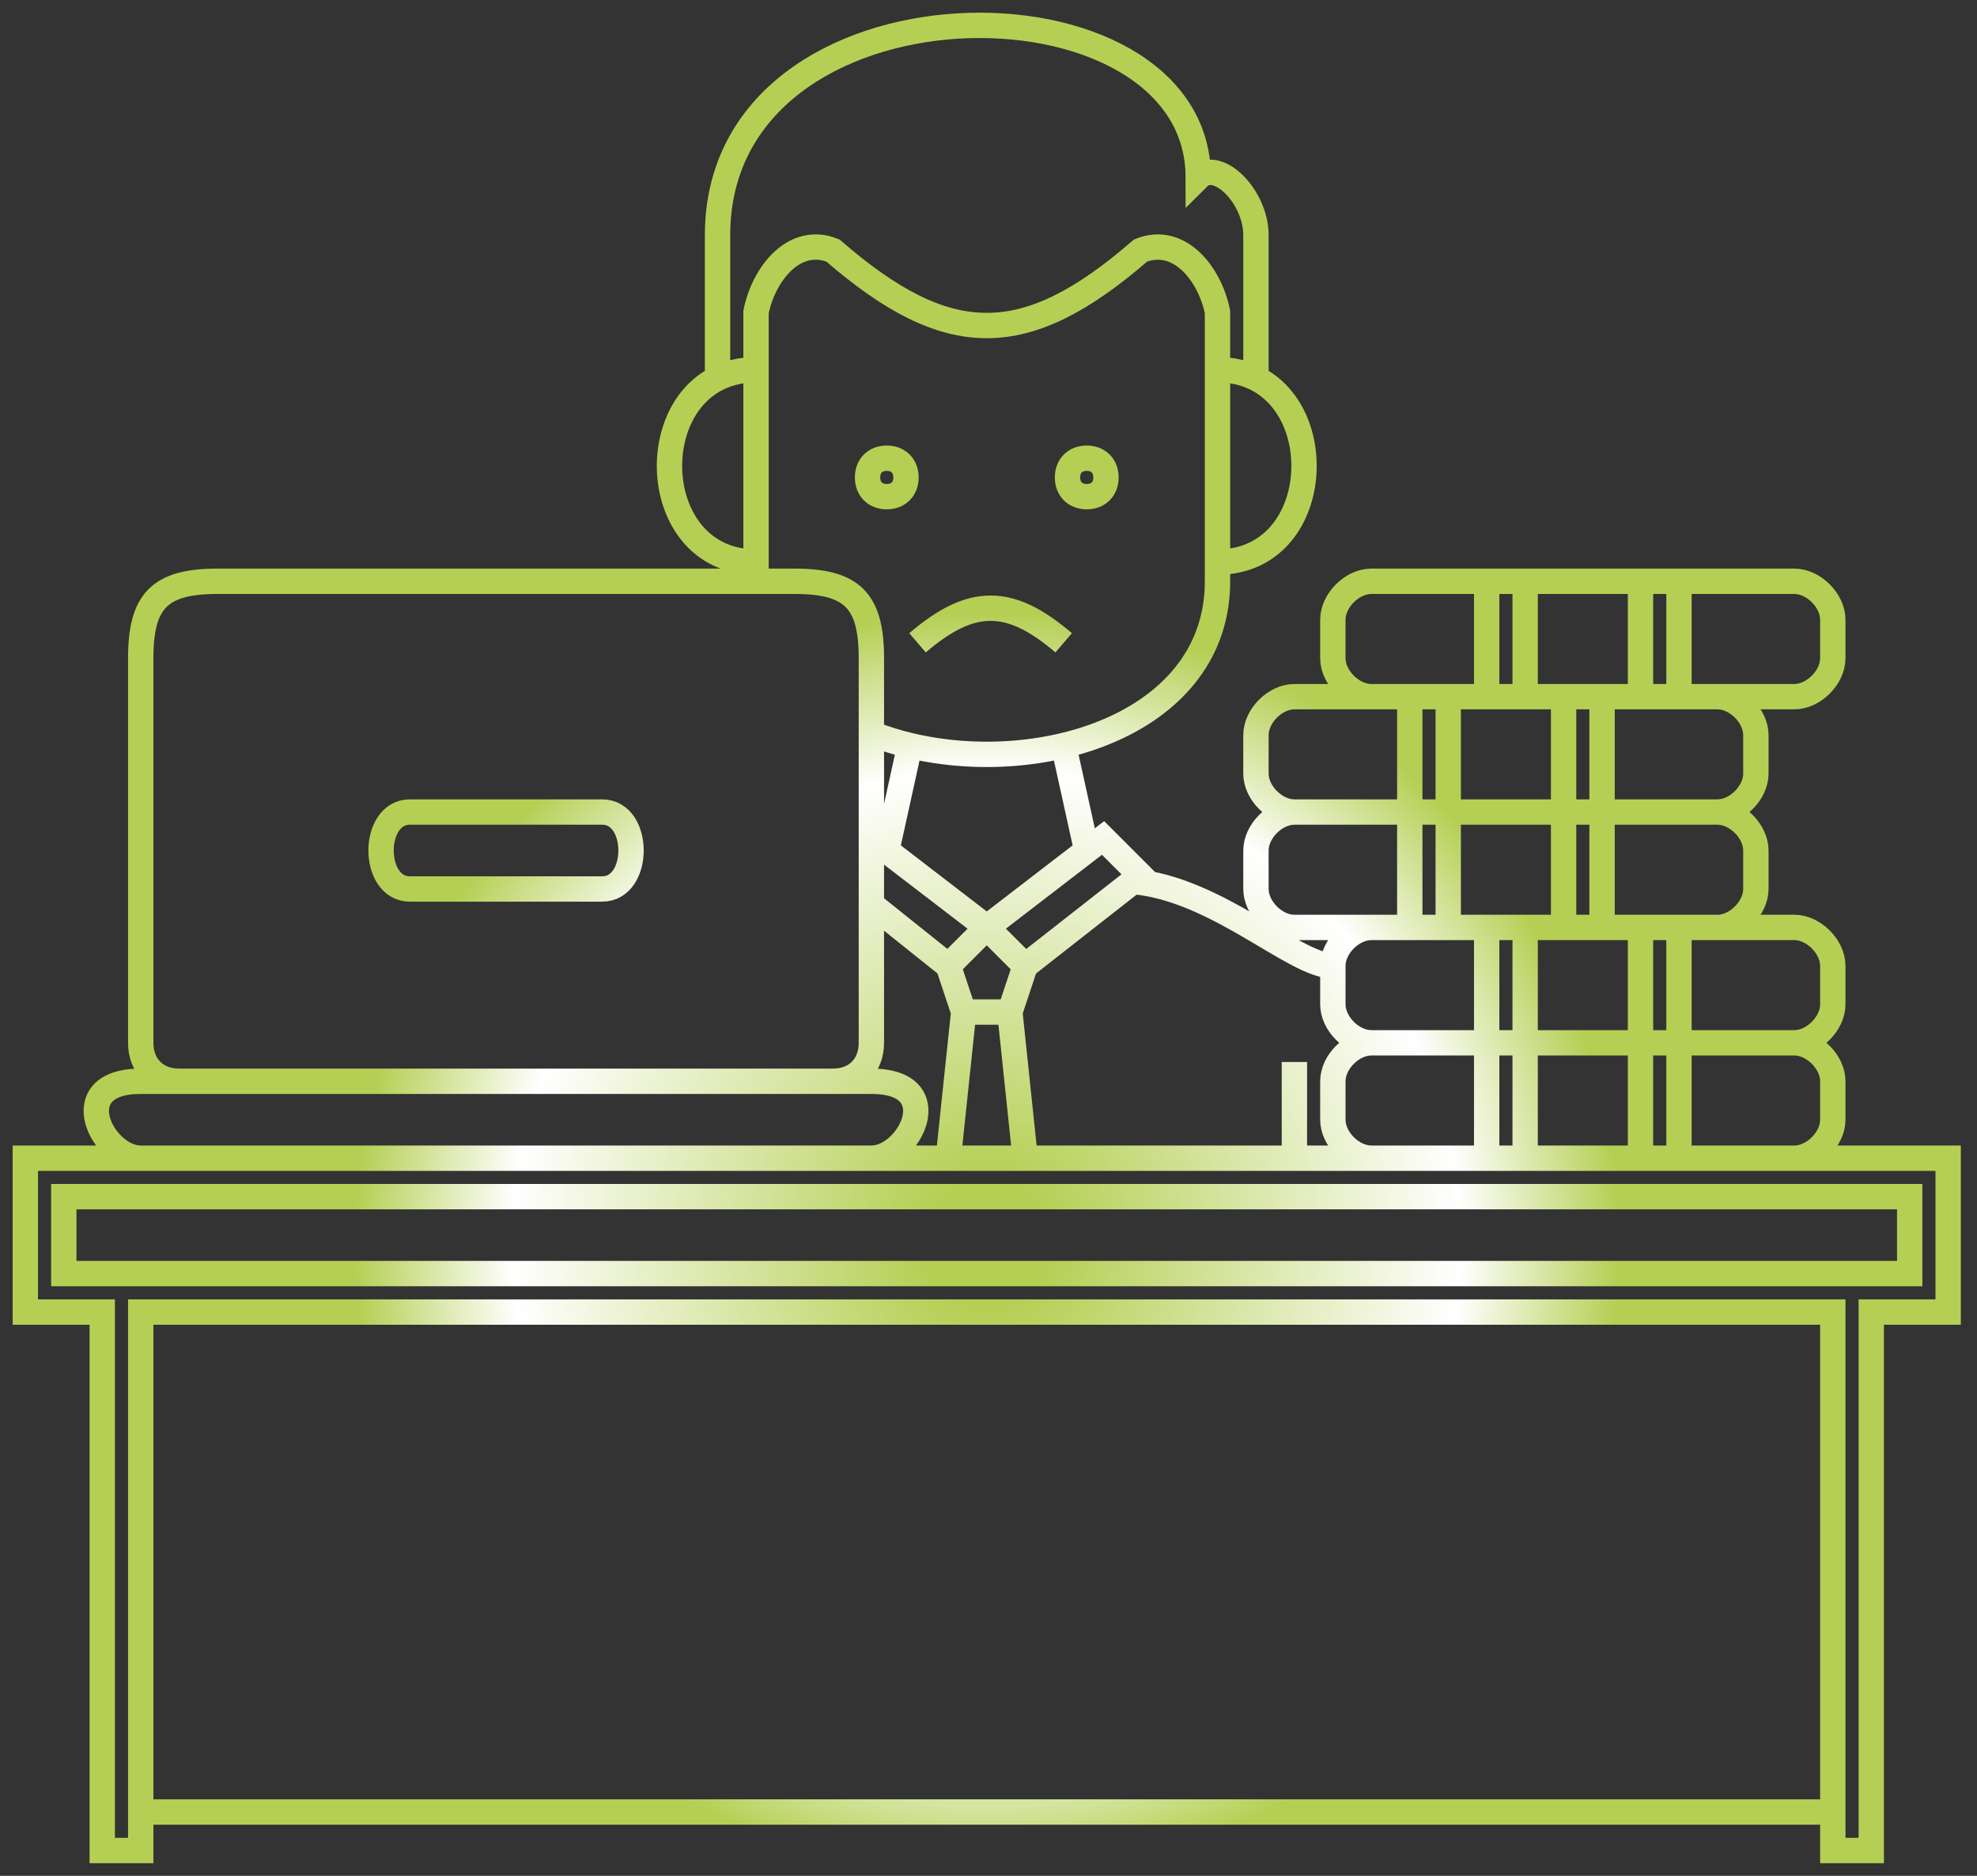 <svg width="78" height="74" viewBox="0 0 78 74" fill="none" xmlns="http://www.w3.org/2000/svg">
<rect x="0" y="0" width="78" height="74" fill="#333333" stroke="none"/>
<path d="M5.552 71.483V51.759H72.311V71.483M5.552 71.483H72.311M5.552 71.483V73H4.034V71.483V51.759H1V45.69H5.552M72.311 71.483V73H73.828V71.483V51.759H76.862V45.69H70.793M5.552 45.69C4.034 45.69 2.517 42.655 5.552 42.655H7.069M5.552 45.69H34.379M34.379 45.69C35.897 45.69 37.414 42.655 34.379 42.655H32.862M34.379 45.69H37.414M7.069 42.655C6.159 42.655 5.552 42.048 5.552 41.138V25.965C5.552 23.689 6.31 22.931 8.586 22.931H29.828M7.069 42.655H32.862M32.862 42.655C33.773 42.655 34.379 42.048 34.379 41.138V28.935M54.104 45.69C53.345 45.69 52.586 44.931 52.586 44.172V42.655C52.586 41.897 53.345 41.138 54.104 41.138M54.104 45.69H58.655M54.104 45.69H51.069M54.104 41.138H58.655M54.104 41.138C53.345 41.138 52.586 40.379 52.586 39.621V38.103M70.793 41.138C71.552 41.138 72.311 41.897 72.311 42.655V44.172C72.311 44.931 71.552 45.69 70.793 45.69M70.793 41.138H66.242M70.793 41.138C71.552 41.138 72.311 40.379 72.311 39.621V38.103C72.311 37.345 71.552 36.586 70.793 36.586H66.242M70.793 45.69H66.242M58.655 45.69H60.173M58.655 45.69V41.138M58.655 41.138H60.173M58.655 41.138V36.586M60.173 41.138H64.724M60.173 41.138V45.69M60.173 41.138V36.586M60.173 45.69H64.724M64.724 45.69H66.242M64.724 45.69V41.138M64.724 41.138H66.242M64.724 41.138V36.586M66.242 41.138V45.69M66.242 41.138V36.586M52.586 38.103C52.586 37.345 53.345 36.586 54.104 36.586H58.655M52.586 38.103C51.069 38.103 48.035 35.069 44.697 34.774M58.655 36.586H60.173M60.173 36.586H64.724M64.724 36.586H66.242M51.069 32.034C50.31 32.034 49.552 32.793 49.552 33.552V35.069C49.552 35.828 50.31 36.586 51.069 36.586H55.621M51.069 32.034H55.621M51.069 32.034C50.31 32.034 49.552 31.276 49.552 30.517V29C49.552 28.241 50.31 27.483 51.069 27.483H55.621M67.759 32.034C68.517 32.034 69.276 32.793 69.276 33.552V35.069C69.276 35.828 68.517 36.586 67.759 36.586H63.207M67.759 32.034H63.207M67.759 32.034C68.517 32.034 69.276 31.276 69.276 30.517V29C69.276 28.241 68.517 27.483 67.759 27.483H63.207M55.621 36.586H57.138M55.621 36.586V32.034M55.621 32.034H57.138M55.621 32.034V27.483M57.138 32.034H61.69M57.138 32.034V36.586M57.138 32.034V27.483M57.138 36.586H61.69M61.69 36.586H63.207M61.69 36.586V32.034M61.69 32.034H63.207M61.69 32.034V27.483M63.207 32.034V36.586M63.207 32.034V27.483M55.621 27.483H57.138M57.138 27.483H61.69M61.69 27.483H63.207M58.655 27.483H54.104C53.345 27.483 52.586 26.724 52.586 25.965V24.448C52.586 23.689 53.345 22.931 54.104 22.931H58.655M58.655 27.483H60.173M58.655 27.483V22.931M58.655 22.931H60.173M60.173 22.931H64.724M60.173 22.931V27.483M60.173 27.483H64.724M64.724 27.483H66.242M64.724 27.483V22.931M64.724 22.931H66.242M66.242 22.931H70.793C71.552 22.931 72.311 23.689 72.311 24.448V25.965C72.311 26.724 71.552 27.483 70.793 27.483H66.242M66.242 22.931V27.483M29.828 22.931H31.345C33.621 22.931 34.379 23.689 34.379 25.965V28.935M29.828 22.931V22.172M29.828 14.586V12.31C30.131 10.793 31.345 9.276 32.862 9.883C37.414 13.828 40.448 13.828 45 9.883C46.517 9.276 47.731 10.793 48.035 12.31V14.586M29.828 14.586V22.172M29.828 14.586C29.248 14.586 28.742 14.709 28.31 14.924M29.828 22.172C25.855 22.172 25.35 16.395 28.31 14.924M48.035 14.586V22.172M48.035 14.586C48.614 14.586 49.12 14.709 49.552 14.924M48.035 22.172V22.931C48.035 28.512 41.192 30.671 35.897 29.41M48.035 22.172C52.007 22.172 52.513 16.395 49.552 14.924M28.31 14.924V9.276C28.31 -1.345 47.276 -1.345 47.276 7C48.035 6.241 49.552 7.758 49.552 9.276V14.924M36.2 25.358C38.324 23.538 39.842 23.538 41.966 25.358M35.897 29.41L34.986 33.552L38.931 36.586M35.897 29.41C35.373 29.285 34.865 29.127 34.379 28.935M38.931 36.586L42.876 33.552M38.931 36.586L37.414 38.103M38.931 36.586L40.448 38.103M38.931 36.586L34.379 33.096M42.876 33.552L41.963 29.41M42.876 33.552L43.52 33.057L45 34.537L44.697 34.774M37.414 38.103L38.021 39.924M37.414 38.103L34.379 35.676M38.021 39.924H39.842M38.021 39.924L37.414 45.69M39.842 39.924L40.448 38.103M39.842 39.924L40.448 45.69M40.448 38.103L44.697 34.774M37.414 45.69H40.448M40.448 45.69H51.069M51.069 45.69V41.896M2.517 47.207H75.345V50.241H2.517V47.207ZM16.172 32.034C14.655 32.034 14.655 35.069 16.172 35.069H23.759C25.276 35.069 25.276 32.034 23.759 32.034H16.172ZM34.986 18.076C34.531 18.076 34.228 18.379 34.228 18.834C34.228 19.29 34.531 19.593 34.986 19.593C35.441 19.593 35.745 19.29 35.745 18.834C35.745 18.379 35.441 18.076 34.986 18.076ZM42.876 18.076C42.421 18.076 42.117 18.379 42.117 18.834C42.117 19.29 42.421 19.593 42.876 19.593C43.331 19.593 43.635 19.29 43.635 18.834C43.635 18.379 43.331 18.076 42.876 18.076Z" stroke="url(#paint0_angular_223_16926)"/>
<defs>
<radialGradient id="paint0_angular_223_16926" cx="-.5" cy="0" r="1" gradientUnits="userSpaceOnUse" gradientTransform="translate(38.931 61.621) rotate(90) scale(25 25)">
<stop offset="0.1" stop-color="#B5CF54"/>
<stop offset="0.75" stop-color="white"/>
<stop offset="1" stop-color="#B5CF54"/>
</radialGradient>
</defs>
</svg>
